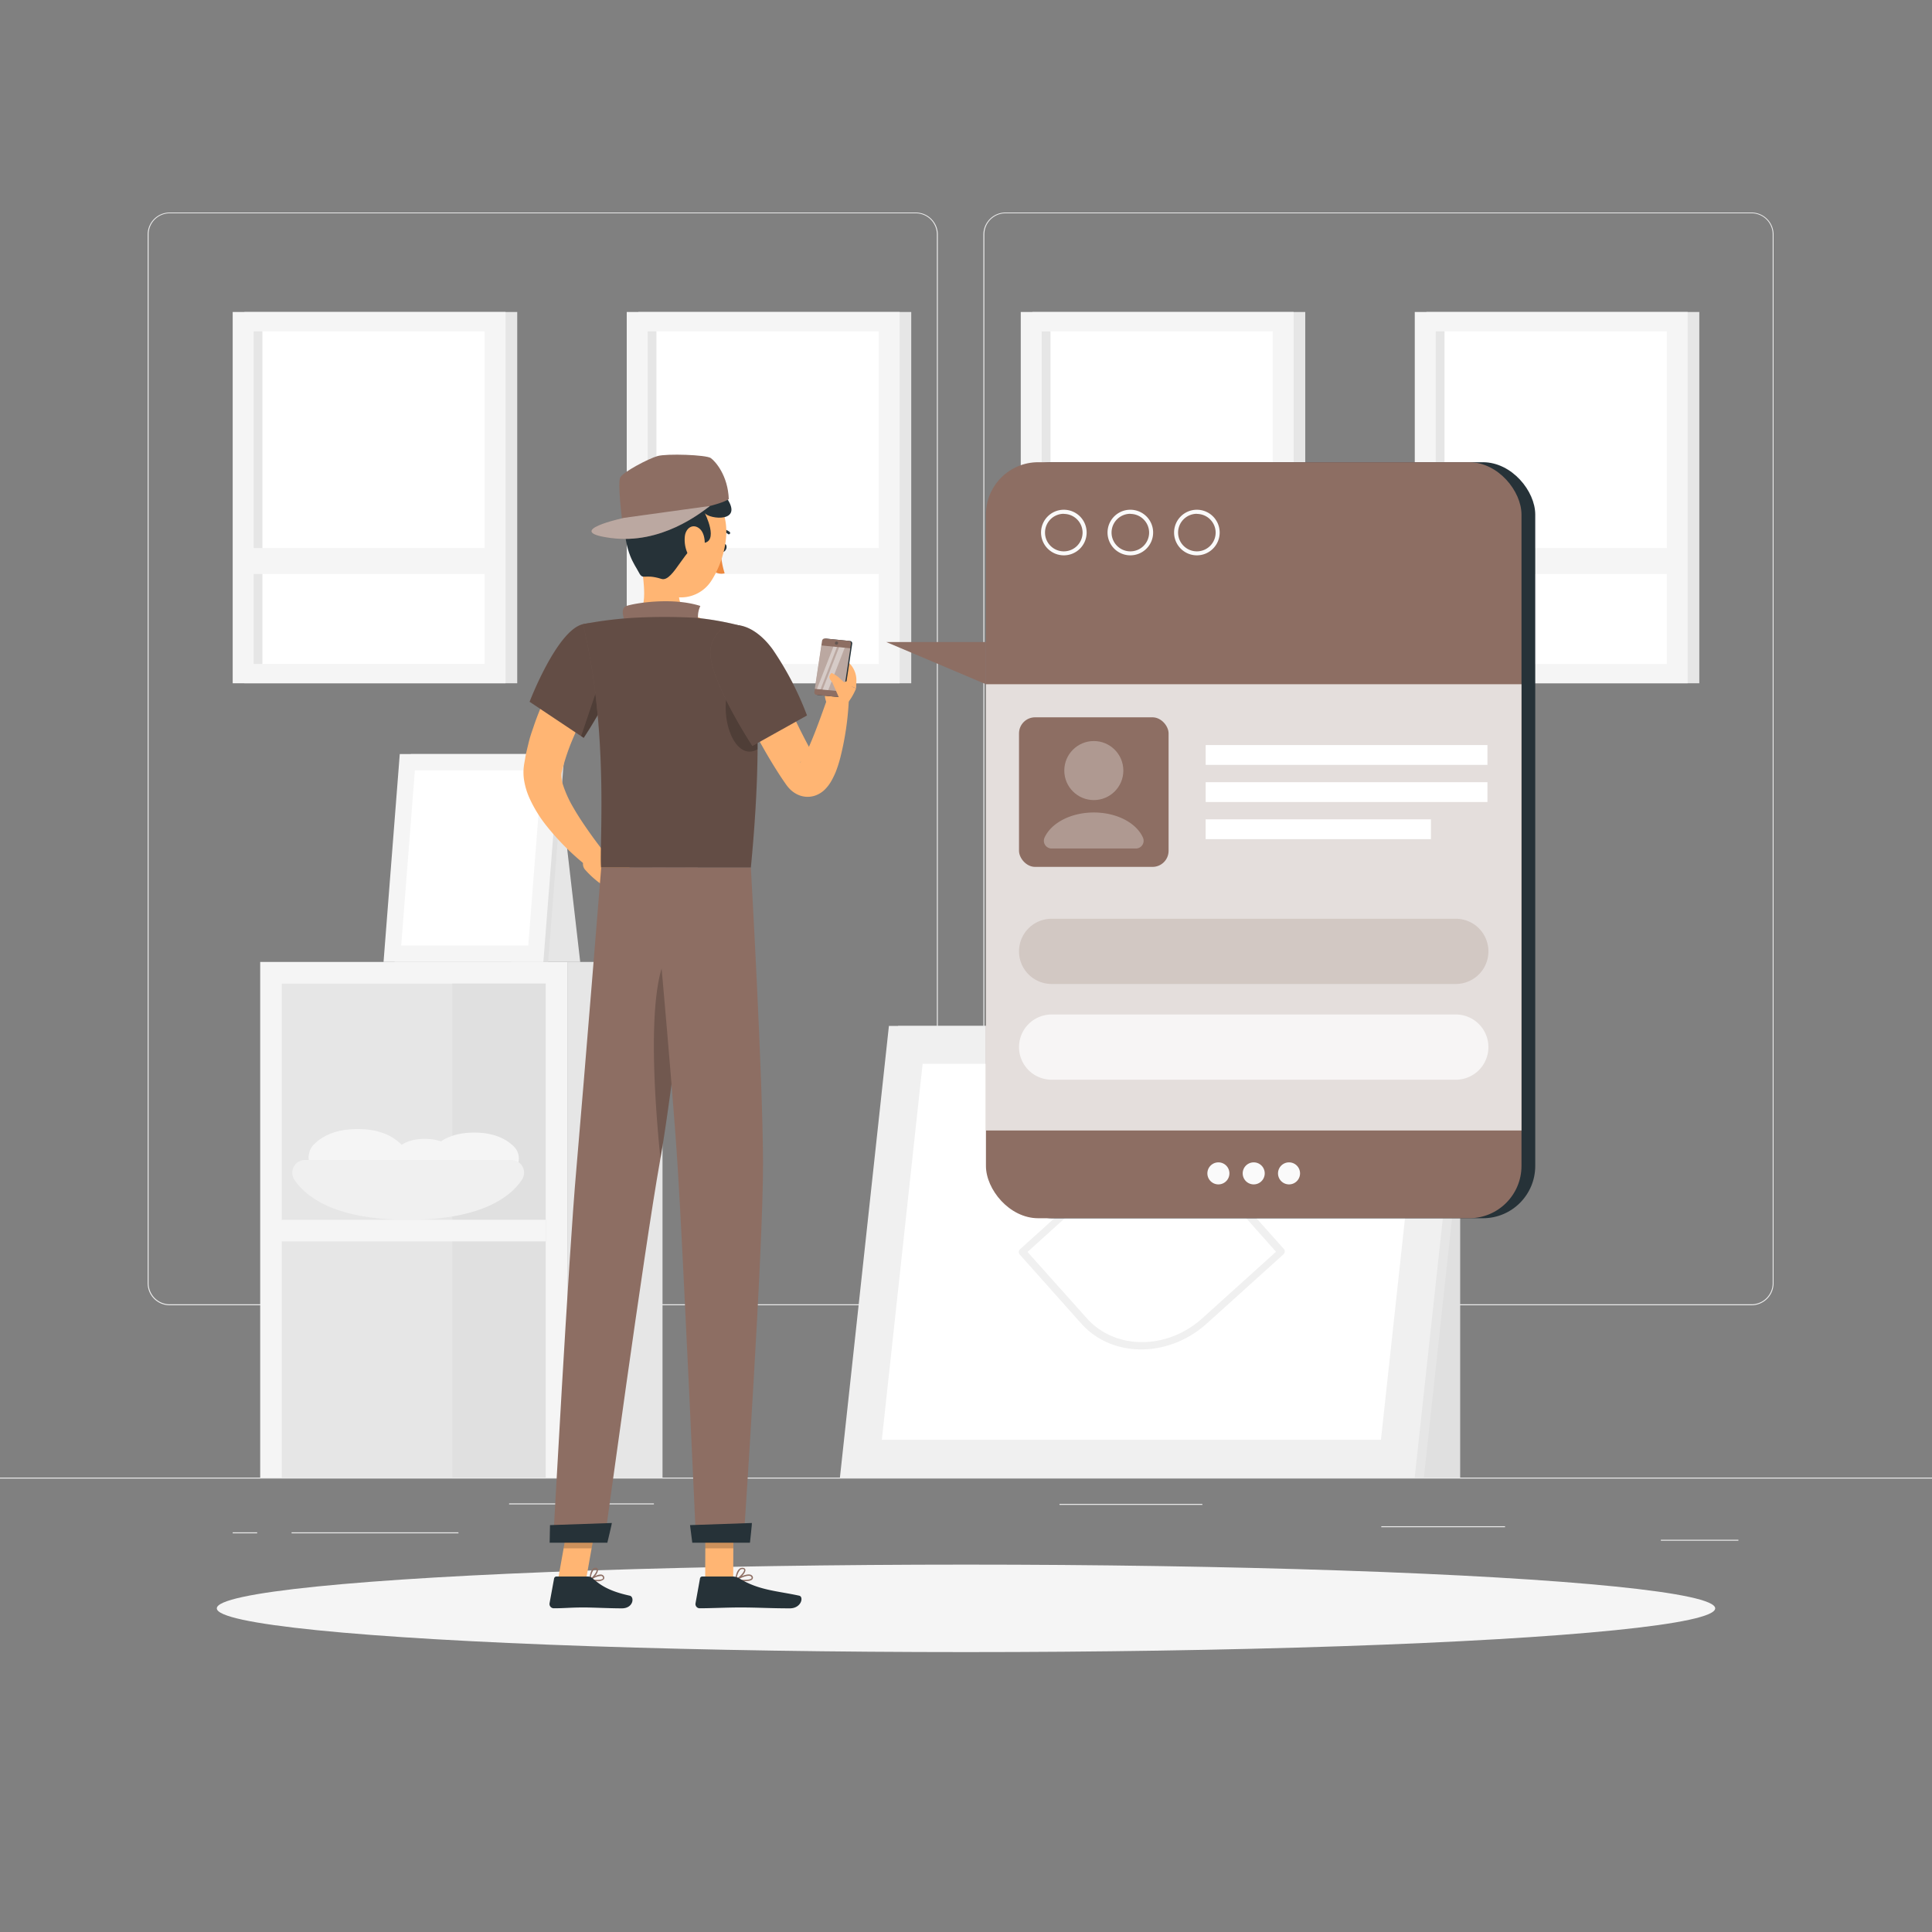 <svg xmlns="http://www.w3.org/2000/svg" viewBox="0 0 500 500"><rect x="0" y="0" width="500" height="500" fill="#808080" stroke="none"/><g id="freepik--background-complete--inject-31"><rect y="382.4" width="500" height="0.25" style="fill:#ebebeb"></rect><rect x="429.83" y="398.49" width="20.07" height="0.25" style="fill:#ebebeb"></rect><rect x="357.48" y="394.99" width="32.02" height="0.25" style="fill:#ebebeb"></rect><rect x="274.19" y="389.21" width="36.98" height="0.25" style="fill:#ebebeb"></rect><rect x="75.46" y="396.57" width="43.19" height="0.25" style="fill:#ebebeb"></rect><rect x="60.22" y="396.57" width="6.33" height="0.25" style="fill:#ebebeb"></rect><rect x="131.75" y="389.08" width="37.48" height="0.25" style="fill:#ebebeb"></rect><path d="M237,337.8H43.91a5.71,5.71,0,0,1-5.7-5.71V60.66A5.71,5.71,0,0,1,43.91,55H237a5.71,5.71,0,0,1,5.71,5.71V332.09A5.71,5.71,0,0,1,237,337.8ZM43.91,55.2a5.46,5.46,0,0,0-5.45,5.46V332.09a5.46,5.46,0,0,0,5.45,5.46H237a5.47,5.47,0,0,0,5.46-5.46V60.66A5.47,5.47,0,0,0,237,55.2Z" style="fill:#ebebeb"></path><path d="M453.31,337.8H260.21a5.72,5.72,0,0,1-5.71-5.71V60.66A5.72,5.72,0,0,1,260.21,55h193.1A5.71,5.71,0,0,1,459,60.66V332.09A5.71,5.71,0,0,1,453.31,337.8ZM260.21,55.2a5.47,5.47,0,0,0-5.46,5.46V332.09a5.47,5.47,0,0,0,5.46,5.46h193.1a5.47,5.47,0,0,0,5.46-5.46V60.66a5.47,5.47,0,0,0-5.46-5.46Z" style="fill:#ebebeb"></path><rect x="63.23" y="80.75" width="70.62" height="96.09" transform="translate(197.09 257.58) rotate(180)" style="fill:#e6e6e6"></rect><rect x="60.22" y="80.75" width="70.62" height="96.09" transform="translate(191.06 257.58) rotate(180)" style="fill:#f5f5f5"></rect><rect x="52.48" y="98.89" width="86.09" height="59.79" transform="translate(224.32 33.26) rotate(90)" style="fill:#fff"></rect><rect x="23.72" y="127.65" width="86.09" height="2.28" transform="translate(195.56 62.02) rotate(90)" style="fill:#e6e6e6"></rect><rect x="62.46" y="141.84" width="66.14" height="6.71" transform="translate(191.06 290.39) rotate(180)" style="fill:#f5f5f5"></rect><rect x="165.21" y="80.75" width="70.62" height="96.09" transform="translate(401.04 257.58) rotate(180)" style="fill:#e6e6e6"></rect><rect x="162.19" y="80.75" width="70.62" height="96.09" transform="translate(395.01 257.58) rotate(180)" style="fill:#f5f5f5"></rect><rect x="154.46" y="98.89" width="86.09" height="59.79" transform="translate(326.3 -68.71) rotate(90)" style="fill:#fff"></rect><rect x="125.7" y="127.65" width="86.09" height="2.28" transform="translate(297.54 -39.96) rotate(90)" style="fill:#e6e6e6"></rect><rect x="164.43" y="141.84" width="66.14" height="6.71" transform="translate(395.01 290.39) rotate(180)" style="fill:#f5f5f5"></rect><rect x="267.19" y="80.75" width="70.62" height="96.09" transform="translate(604.99 257.58) rotate(180)" style="fill:#e6e6e6"></rect><rect x="264.17" y="80.75" width="70.62" height="96.09" transform="translate(598.96 257.58) rotate(180)" style="fill:#f5f5f5"></rect><rect x="256.43" y="98.89" width="86.09" height="59.79" transform="translate(428.27 -170.69) rotate(90)" style="fill:#fff"></rect><rect x="227.68" y="127.65" width="86.09" height="2.28" transform="translate(399.51 -141.93) rotate(90)" style="fill:#e6e6e6"></rect><rect x="266.41" y="141.84" width="66.14" height="6.71" transform="translate(598.96 290.39) rotate(180)" style="fill:#f5f5f5"></rect><rect x="369.16" y="80.75" width="70.62" height="96.09" transform="translate(808.94 257.58) rotate(180)" style="fill:#e6e6e6"></rect><rect x="366.15" y="80.75" width="70.62" height="96.09" transform="translate(802.91 257.58) rotate(180)" style="fill:#f5f5f5"></rect><rect x="358.41" y="98.89" width="86.09" height="59.79" transform="translate(530.25 -272.66) rotate(90)" style="fill:#fff"></rect><rect x="329.65" y="127.65" width="86.09" height="2.28" transform="translate(501.49 -243.91) rotate(90)" style="fill:#e6e6e6"></rect><rect x="368.39" y="141.84" width="66.14" height="6.71" transform="translate(802.91 290.39) rotate(180)" style="fill:#f5f5f5"></rect><rect x="331.22" y="279.67" width="46.67" height="102.73" style="fill:#e0e0e0"></rect><polygon points="232.43 265.51 219.75 382.4 368.5 382.4 381.18 265.51 232.43 265.51" style="fill:#e6e6e6"></polygon><polygon points="230.05 265.51 217.37 382.4 366.12 382.4 378.8 265.51 230.05 265.51" style="fill:#f0f0f0"></polygon><polygon points="228.22 372.61 357.39 372.61 367.95 275.3 238.78 275.3 228.22 372.61" style="fill:#fff"></polygon><path d="M263.86,324.62l15.92,17.86c8,9,22.63,9,32.59,0l19.79-17.86a1,1,0,0,0,.15-1.33l-15.92-17.86c-8-9-22.63-9-32.59,0L264,323.29A1,1,0,0,0,263.86,324.62Zm66.38-.67-19.06,17.2c-9.15,8.25-22.57,8.25-29.93,0L265.92,324,285,306.76c9.15-8.25,22.58-8.25,29.93,0Z" style="fill:#f0f0f0"></path><rect x="146.82" y="248.95" width="24.64" height="133.45" transform="translate(318.28 631.35) rotate(180)" style="fill:#e6e6e6"></rect><rect x="67.34" y="248.95" width="79.48" height="133.45" style="fill:#f5f5f5"></rect><rect x="43.15" y="284.33" width="127.85" height="68.29" transform="translate(425.55 211.4) rotate(90)" style="fill:#e6e6e6"></rect><rect x="65.22" y="306.4" width="127.85" height="24.15" transform="translate(447.62 189.33) rotate(90)" style="fill:#e0e0e0"></rect><path d="M100.44,304.28a4.76,4.76,0,0,0,3.42-8.08c-2.18-2.22-5.69-4-11.32-4s-9.13,1.8-11.32,4a4.76,4.76,0,0,0,3.43,8.08Z" style="fill:#f5f5f5"></path><path d="M115,302.51a3.06,3.06,0,0,0,2.2-5.19c-1.41-1.42-3.66-2.58-7.27-2.58s-5.87,1.16-7.27,2.58a3.06,3.06,0,0,0,2.2,5.19Z" style="fill:#f5f5f5"></path><path d="M129.94,304.13a4.33,4.33,0,0,0,3.11-7.35c-2-2-5.18-3.67-10.3-3.67s-8.32,1.65-10.3,3.67a4.33,4.33,0,0,0,3.11,7.35Z" style="fill:#f5f5f5"></path><path d="M132.35,300.2a3.29,3.29,0,0,1,2.71,5.14c-3,4.5-10.61,10.34-29.42,10.34s-26.39-5.84-29.43-10.34a3.29,3.29,0,0,1,2.72-5.14Z" style="fill:#f0f0f0"></path><rect x="102.76" y="282.81" width="5.6" height="71.32" transform="translate(424.03 212.91) rotate(90)" style="fill:#f5f5f5"></rect><polygon points="132.29 248.95 150.16 248.95 144.86 202.99 132.29 202.99 132.29 248.95" style="fill:#e6e6e6"></polygon><polygon points="102.12 248.95 141.87 248.95 146.06 195.15 106.31 195.15 102.12 248.95" style="fill:#e0e0e0"></polygon><polygon points="99.26 248.95 140.62 248.95 144.82 195.15 103.46 195.15 99.26 248.95" style="fill:#f5f5f5"></polygon><polygon points="136.71 244.71 140.25 199.39 107.37 199.39 103.83 244.71 136.71 244.71" style="fill:#fff"></polygon></g><g id="freepik--Shadow--inject-31"><ellipse id="freepik--path--inject-31" cx="250" cy="416.24" rx="193.89" ry="11.32" style="fill:#f5f5f5"></ellipse></g><g id="freepik--Character--inject-31"><path d="M153.37,220.41l4.67-.21-2.11,8.86a24.53,24.53,0,0,1-4.52-4,2.26,2.26,0,0,1,.24-3.17Z" style="fill:#ffb573"></path><polygon points="163.45 224.98 161.36 232.21 155.93 229.06 158.04 220.2 163.45 224.98" style="fill:#ffb573"></polygon><path d="M197.83,169.23c1.89,4.19,3.87,8.49,5.87,12.68s4,8.4,6.22,12.41c.53,1,1.1,2,1.65,3l.11.19s0,0,0,0,0,0-.09-.07a3.19,3.19,0,0,0-1-.65,2.81,2.81,0,0,0-.58-.19,3.26,3.26,0,0,0-.69-.09,3.45,3.45,0,0,0-1.27.18,2.28,2.28,0,0,0-1,.59c-.14.19.09,0,.29-.26a10.1,10.1,0,0,0,.68-1.07c.47-.83,1-1.8,1.39-2.8,1.76-4,3.34-8.55,4.91-12.93l5.35,1a75,75,0,0,1-2.16,14.71,32.53,32.53,0,0,1-1.22,3.84,21,21,0,0,1-1,2.09,10.38,10.38,0,0,1-1.89,2.54,6.74,6.74,0,0,1-2.51,1.52,6.09,6.09,0,0,1-2.15.29,6.28,6.28,0,0,1-1.13-.16,6.51,6.51,0,0,1-1-.33,7.12,7.12,0,0,1-2.41-1.74,9.28,9.28,0,0,1-.64-.78l-.25-.35-.13-.19c-.7-1-1.41-2.07-2.07-3.12-2.66-4.18-5-8.44-7.25-12.75s-4.25-8.67-6.15-13.21Z" style="fill:#ffb573"></path><path d="M213.46,178.69l1.09-3.52,7,3s-1.47,3.85-4,5.42a2.25,2.25,0,0,1-3.1-.69h0A6.56,6.56,0,0,1,213.46,178.69Z" style="fill:#ffb573"></path><path d="M216,169.73l1.12.32a6.25,6.25,0,0,1,4.51,6.22l-.07,1.87-7-3Z" style="fill:#ffb573"></path><path d="M217.79,180.47l-6.17-.61a.62.62,0,0,1-.55-.72l2-13.27a.71.71,0,0,1,.76-.59l6.16.61a.61.61,0,0,1,.56.72l-2,13.27A.72.72,0,0,1,217.79,180.47Z" style="fill:#263238"></path><path d="M217.47,180.44l-6.16-.61a.63.63,0,0,1-.56-.72l2-13.27a.7.7,0,0,1,.76-.59l6.16.61a.63.63,0,0,1,.56.72l-2,13.27A.71.71,0,0,1,217.47,180.44Z" style="fill:#8D6E63"></path><polygon points="218.36 179 210.88 178.27 212.59 167.04 220.07 167.78 218.36 179" style="fill:#fff;opacity:0.4"></polygon><polygon points="212.35 178.41 211.43 178.32 215.69 167.35 216.61 167.44 212.35 178.41" style="fill:#fff;opacity:0.4"></polygon><polygon points="214.34 178.61 212.9 178.47 217.16 167.5 218.61 167.64 214.34 178.61" style="fill:#fff;opacity:0.4"></polygon><path d="M216.9,166.48a.46.46,0,0,1-.48.37.4.4,0,0,1-.35-.45.46.46,0,0,1,.48-.38A.41.41,0,0,1,216.9,166.48Z" style="fill:#263238;opacity:0.4"></path><path d="M219.51,176.18l-1.09.37-1-.92a7.51,7.51,0,0,0-1.7-1.21l-.52-.27-.28.35a1.13,1.13,0,0,0-.06,1.37l.59.85,2,4.55,2-.55,1.63-2.11Z" style="fill:#ffb573"></path><path d="M157.69,172.79c-1.15,2-2.42,4.13-3.55,6.25s-2.28,4.28-3.32,6.44-2,4.34-2.91,6.52a54.39,54.39,0,0,0-2.2,6.52l-.36,1.37a3.16,3.16,0,0,0-.07.82,9.27,9.27,0,0,0,.45,2.5,30.05,30.05,0,0,0,2.74,5.95c1.15,2,2.49,4,3.89,6s2.91,4,4.38,5.86L153,225a64.43,64.43,0,0,1-11.45-11.13,34.17,34.17,0,0,1-4.53-7.33,18.65,18.65,0,0,1-1.42-4.83,13.13,13.13,0,0,1-.07-3l.09-.78.09-.52.19-1.05c.22-1.43.58-2.75.9-4.11s.75-2.64,1.2-3.91c.84-2.58,1.85-5,2.91-7.49s2.23-4.79,3.48-7.11q.93-1.74,1.92-3.45c.66-1.17,1.32-2.24,2.11-3.45Z" style="fill:#ffb573"></path><path d="M186.65,141.54c-.19.55-.06,1.11.3,1.25s.8-.2,1-.75.06-1.11-.3-1.25S186.84,141,186.65,141.54Z" style="fill:#263238"></path><path d="M186.54,142.63a21.9,21.9,0,0,0,1,5.74,3.3,3.3,0,0,1-2.77-.52Z" style="fill:#ed893e"></path><path d="M188.58,138.28a.34.34,0,0,1-.18-.09,2.72,2.72,0,0,0-2.42-.46.34.34,0,0,1-.42-.24.34.34,0,0,1,.24-.42,3.4,3.4,0,0,1,3.06.61.35.35,0,0,1,0,.49A.38.38,0,0,1,188.58,138.28Z" style="fill:#263238"></path><path d="M165.86,143.2c.19,6,2.4,13.17-1.17,16.71,0,0,1.66,5.37,11.5,5.37,10.83,0,5-5.37,5-5.37-6-1.41-6-5.8-5.11-9.92Z" style="fill:#ffb573"></path><path d="M162.15,161.75c-.84-1.7-1.71-4.32,0-4.93,1.91-.67,11.68-2.37,19.1,0a6.48,6.48,0,0,0-.1,5.3Z" style="fill:#8D6E63"></path><path d="M154.57,409.21a9.13,9.13,0,0,1-1.89-.2.17.17,0,0,1-.13-.14.15.15,0,0,1,.07-.17c.08-.06,2-1.41,3.08-1.19a.84.84,0,0,1,.56.4.7.7,0,0,1,0,.82A2.27,2.27,0,0,1,154.57,409.21Zm-1.42-.46c1.09.19,2.57.18,2.87-.22,0,0,.12-.16-.05-.44a.49.49,0,0,0-.35-.24A4.6,4.6,0,0,0,153.15,408.75Z" style="fill:#8D6E63"></path><path d="M152.72,409l-.09,0a.18.18,0,0,1-.09-.16c0-.09.1-2.17.91-2.87a.94.94,0,0,1,.73-.22.56.56,0,0,1,.56.46c.16.81-1.22,2.39-1.94,2.79Zm1.34-2.94a.54.54,0,0,0-.38.16,4,4,0,0,0-.77,2.27c.71-.56,1.59-1.75,1.5-2.23,0,0,0-.16-.27-.19Z" style="fill:#8D6E63"></path><path d="M192.66,409.21a13.12,13.12,0,0,1-2.23-.2.17.17,0,0,1-.13-.14.18.18,0,0,1,.08-.18c.36-.21,3.58-2.05,4.36-.78a.65.65,0,0,1,0,.76C194.48,409.08,193.59,409.21,192.66,409.21Zm-1.68-.46c1.36.19,3.2.17,3.51-.28,0,0,.1-.14-.05-.38C194,407.37,192.05,408.19,191,408.75Z" style="fill:#8D6E63"></path><path d="M190.47,409a.17.17,0,0,1-.1,0,.15.15,0,0,1-.07-.15c0-.08.12-2,1-2.79a1.2,1.2,0,0,1,.95-.3c.48.05.62.29.65.49.14.84-1.5,2.37-2.37,2.77Zm1.65-2.94a.89.89,0,0,0-.59.23,3.92,3.92,0,0,0-.86,2.24c.87-.53,2-1.75,1.91-2.25,0-.05,0-.18-.36-.21Z" style="fill:#8D6E63"></path><polygon points="182.5 408.84 189.75 408.84 189.82 392.06 182.57 392.06 182.5 408.84" style="fill:#ffb573"></polygon><polygon points="144.41 408.84 151.66 408.84 154.65 392.06 147.41 392.06 144.41 408.84" style="fill:#ffb573"></polygon><path d="M152.14,408H144a.62.62,0,0,0-.6.5l-1.18,6.44a1.11,1.11,0,0,0,1.11,1.28c2.84,0,4.22-.21,7.8-.21,2.2,0,6.74.23,9.79.23s3.32-3,2.06-3.28c-5.63-1.22-7.8-2.91-9.64-4.51A1.84,1.84,0,0,0,152.14,408Z" style="fill:#263238"></path><path d="M189.67,408h-7.92a.6.6,0,0,0-.59.5L180,414.94a1.09,1.09,0,0,0,1.09,1.28c2.86,0,7-.21,10.56-.21,4.2,0,7.83.23,12.75.23,3,0,3.68-3,2.43-3.28-5.72-1.24-10.35-1.37-15.37-4.39A3.43,3.43,0,0,0,189.67,408Z" style="fill:#263238"></path><path d="M150.86,161.54c-6.73,1.56-13.8,20.08-13.8,20.08l14,9.34a109.25,109.25,0,0,0,8.42-15.31C163.17,167.17,157.75,160,150.86,161.54Z" style="fill:#8D6E63"></path><path d="M150.86,161.54c-6.73,1.56-13.8,20.08-13.8,20.08l14,9.34a109.25,109.25,0,0,0,8.42-15.31C163.17,167.17,157.75,160,150.86,161.54Z" style="opacity:0.3"></path><path d="M156.19,173.35l-5.79,17.17.66.44s2.64-3.91,5.45-9.2Z" style="opacity:0.2"></path><path d="M196.06,193.91c-.05,8.09-.54,18.15-1.74,30.63H155.56c-.5-5.94,2.12-35-4.69-63a100,100,0,0,1,12.9-1.64,145.85,145.85,0,0,1,16.47,0,75.47,75.47,0,0,1,11.23,2s3.31,3.6,4.32,20.43C196,185.66,196.09,189.49,196.06,193.91Z" style="fill:#8D6E63"></path><path d="M196.06,193.91c-.05,8.09-.54,18.15-1.74,30.63H155.56c-.5-5.94,2.12-35-4.69-63a100,100,0,0,1,12.9-1.64,145.85,145.85,0,0,1,16.47,0,75.47,75.47,0,0,1,11.23,2s3.31,3.6,4.32,20.43C196,185.66,196.09,189.49,196.06,193.91Z" style="opacity:0.3"></path><path d="M196.06,193.91c-5.84,3.45-10.36-8.37-7.23-16.83l7,5.26C196,185.66,196.09,189.49,196.06,193.91Z" style="opacity:0.2"></path><path d="M184,167.28c-1.8,6.66,10.72,25.76,10.72,25.76l14.13-7.88a80.61,80.61,0,0,0-8.89-17.1C193.94,159.8,186,159.77,184,167.28Z" style="fill:#8D6E63"></path><path d="M184,167.28c-1.8,6.66,10.72,25.76,10.72,25.76l14.13-7.88a80.61,80.61,0,0,0-8.89-17.1C193.94,159.8,186,159.77,184,167.28Z" style="opacity:0.3"></path><polygon points="189.82 392.07 189.78 400.71 182.53 400.71 182.57 392.07 189.82 392.07" style="opacity:0.2"></polygon><polygon points="147.41 392.07 154.65 392.07 153.11 400.71 145.86 400.71 147.41 392.07" style="opacity:0.2"></polygon><path d="M168.9,133.28c-1.94,6.94-3.43,10.9-1.26,15.7a9.35,9.35,0,0,0,16.54,1.18c3.55-5.53,6.13-16,.52-21.22A9.45,9.45,0,0,0,168.9,133.28Z" style="fill:#ffb573"></path><path d="M167.68,125.15c-3.39-.87-6.45,1.34-6.17,9.73s2.64,11,3.8,13.22,1.28.26,5.87,1.72c3.15,1,6.4-9.21,10.54-9.27,4.6-.07.67-7.79.67-7.79,1,1.65,10.89,2.77,5.11-4.65C182.38,121.54,164.21,120.33,167.68,125.15Z" style="fill:#263238"></path><path d="M161,134.56s22.77-2.34,27.61-5.38c-.22-6.13-3.46-9.77-4.65-10.63s-11.39-1.2-13.77-.53-8.9,4.11-9.66,5.53S161,134.56,161,134.56Z" style="fill:#8D6E63"></path><path d="M183.75,130.94c-2.49,1.86-12.6,10-25.64,8.3s3.38-5.22,3.38-5.22Z" style="fill:#8D6E63"></path><path d="M183.75,130.94c-2.49,1.86-12.6,10-25.64,8.3s3.38-5.22,3.38-5.22Z" style="fill:#fff;opacity:0.4"></path><path d="M177.24,138.77a8.5,8.5,0,0,0,1.1,5.2c1.22,2.06,3,1.34,3.67-.7.59-1.83.67-5.11-1-6.48S177.5,136.62,177.24,138.77Z" style="fill:#ffb573"></path><path d="M180.57,224.54s-6.09,55.37-9.8,76.12C166.71,323.37,156.42,399,156.42,399H143.15s4-73.83,6-96.32c2.12-24.41,6.45-78.18,6.45-78.18Z" style="fill:#8D6E63"></path><path d="M158.35,394.15c.06,0-1.17,5.1-1.17,5.1H142.25l.09-4.55Z" style="fill:#263238"></path><path d="M176.13,244.27c-9.43,1.86-7.06,37.32-5.21,55.56,2.25-12.89,5.3-37.7,7.36-55.3A3.24,3.24,0,0,0,176.13,244.27Z" style="opacity:0.2"></path><path d="M194.32,224.54s3.09,54.17,3.15,76.27c.07,23-5.05,98.23-5.05,98.23H180.14s-3.3-73.91-4.72-96.48c-1.54-24.6-6.58-78-6.58-78Z" style="fill:#8D6E63"></path><path d="M194.59,394.15c.06,0-.5,5.1-.5,5.1H179.16l-.58-4.55Z" style="fill:#263238"></path></g><g id="freepik--Post--inject-31"><polygon points="229.37 166.16 255.16 177.08 255.16 166.16 229.37 166.16" style="fill:#8D6E63"></polygon><rect x="258.72" y="119.62" width="138.6" height="195.66" rx="13.54" style="fill:#263238"></rect><rect x="255.16" y="119.62" width="138.6" height="195.66" rx="13.54" style="fill:#8D6E63"></rect><rect x="255.16" y="177.08" width="138.6" height="115.49" style="fill:#fafafa;opacity:0.8"></rect><path d="M275.32,143.72a5.9,5.9,0,1,1,5.9-5.9A5.9,5.9,0,0,1,275.32,143.72Zm0-10.75a4.86,4.86,0,1,0,4.85,4.85A4.85,4.85,0,0,0,275.32,133Z" style="fill:#fafafa"></path><path d="M292.54,143.72a5.9,5.9,0,1,1,5.89-5.9A5.9,5.9,0,0,1,292.54,143.72Zm0-10.75a4.86,4.86,0,1,0,4.85,4.85A4.86,4.86,0,0,0,292.54,133Z" style="fill:#fafafa"></path><path d="M309.75,143.72a5.9,5.9,0,1,1,5.9-5.9A5.9,5.9,0,0,1,309.75,143.72Zm0-10.75a4.86,4.86,0,1,0,4.86,4.85A4.86,4.86,0,0,0,309.75,133Z" style="fill:#fafafa"></path><path d="M318.17,303.67a2.85,2.85,0,1,1-2.85-2.85A2.84,2.84,0,0,1,318.17,303.67Z" style="fill:#fafafa"></path><path d="M327.31,303.67a2.85,2.85,0,1,1-2.85-2.85A2.84,2.84,0,0,1,327.31,303.67Z" style="fill:#fafafa"></path><path d="M336.45,303.67a2.85,2.85,0,1,1-2.85-2.85A2.85,2.85,0,0,1,336.45,303.67Z" style="fill:#fafafa"></path><rect x="263.72" y="185.64" width="38.71" height="38.71" rx="4.16" style="fill:#8D6E63"></rect><circle cx="283.08" cy="199.42" r="7.64" style="fill:#fff;opacity:0.3"></circle><path d="M283.08,210.27c-6,0-11.07,2.75-12.77,6.54a2,2,0,0,0,1.81,2.78H294a2,2,0,0,0,1.81-2.78C294.14,213,289.07,210.27,283.08,210.27Z" style="fill:#fff;opacity:0.3"></path><path d="M376.76,279.43H272.16a8.44,8.44,0,0,1-8.44-8.44h0a8.44,8.44,0,0,1,8.44-8.44h104.6A8.44,8.44,0,0,1,385.2,271h0A8.44,8.44,0,0,1,376.76,279.43Z" style="fill:#fff;opacity:0.7"></path><path d="M376.76,254.65H272.16a8.44,8.44,0,0,1-8.44-8.44h0a8.44,8.44,0,0,1,8.44-8.44h104.6a8.44,8.44,0,0,1,8.44,8.44h0A8.44,8.44,0,0,1,376.76,254.65Z" style="fill:#8D6E63;opacity:0.2"></path><rect x="312.03" y="192.82" width="72.92" height="5.13" transform="translate(696.98 390.77) rotate(180)" style="fill:#fff"></rect><rect x="312.03" y="202.43" width="72.92" height="5.13" transform="translate(696.98 409.99) rotate(180)" style="fill:#fff"></rect><rect x="312.03" y="212.04" width="58.3" height="5.13" transform="translate(682.35 429.21) rotate(180)" style="fill:#fff"></rect></g></svg>